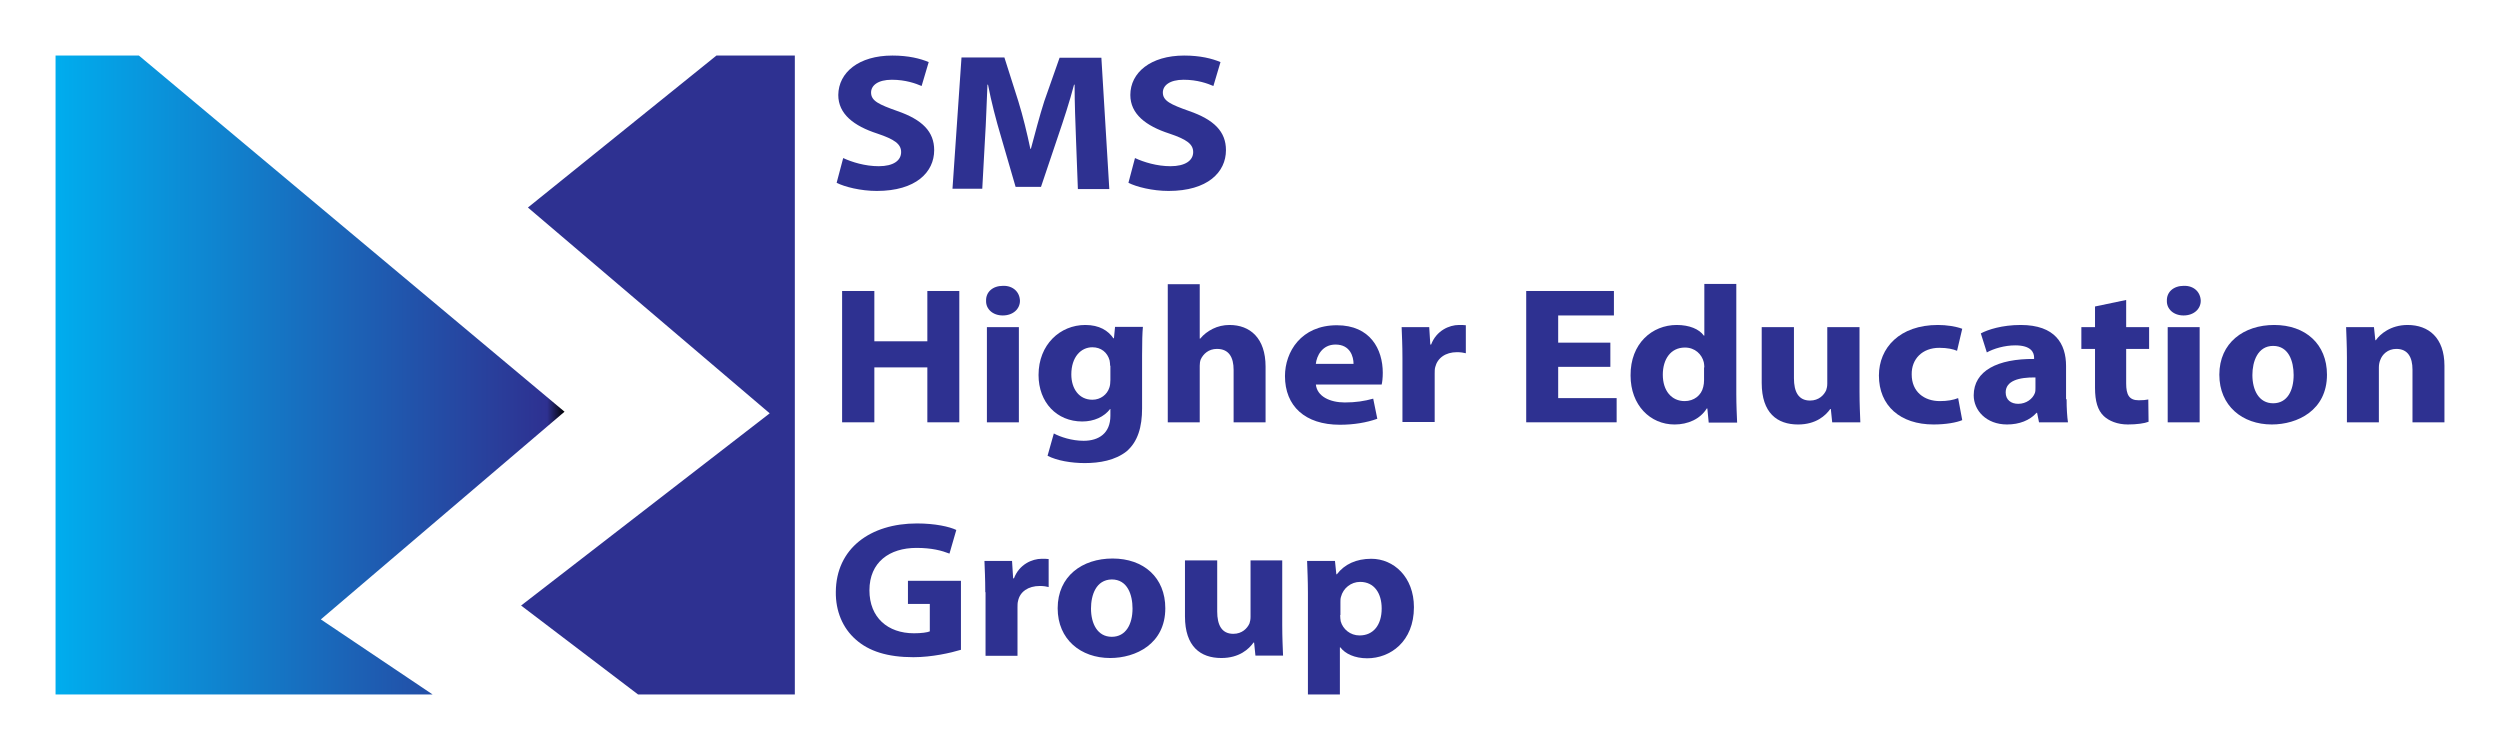 <svg width="180" height="54" viewBox="0 0 180 54" fill="none" xmlns="http://www.w3.org/2000/svg">
<g filter="url(#filter0_d_60_296)">
<path d="M4 0V46H31.145L23.1 40.597L40.646 25.643L10 0H4Z" fill="url(#paint0_linear_60_296)"/>
<path d="M57.228 0V46H45.938L37.519 39.599L55.419 25.76L38.01 10.942L51.583 0H57.228Z" fill="#2E3191"/>
<path d="M60.71 7.38C61.34 7.673 62.284 7.967 63.268 7.967C64.33 7.967 64.881 7.556 64.881 6.949C64.881 6.362 64.389 6.029 63.169 5.618C61.477 5.07 60.356 4.209 60.356 2.838C60.376 1.214 61.832 0 64.251 0C65.412 0 66.257 0.215 66.867 0.47L66.356 2.192C65.943 2.016 65.215 1.742 64.212 1.742C63.209 1.742 62.717 2.153 62.717 2.662C62.717 3.269 63.287 3.523 64.605 3.993C66.415 4.62 67.261 5.481 67.261 6.812C67.261 8.397 65.943 9.748 63.13 9.748C61.969 9.748 60.809 9.454 60.238 9.161L60.71 7.38Z" fill="#2E3191"/>
<path d="M77.47 5.97C77.43 4.835 77.371 3.465 77.371 2.094H77.332C77.017 3.308 76.565 4.678 76.191 5.774L74.952 9.454H73.123L72.06 5.794C71.726 4.678 71.372 3.328 71.136 2.094H71.097C71.037 3.367 70.998 4.835 70.919 6.009L70.723 9.591H68.579L69.228 0.137H72.316L73.319 3.289C73.654 4.365 73.949 5.598 74.185 6.714H74.224C74.519 5.618 74.854 4.326 75.188 3.289L76.29 0.157H79.299L79.87 9.611H77.607L77.47 5.97Z" fill="#2E3191"/>
<path d="M81.719 7.38C82.348 7.673 83.292 7.967 84.276 7.967C85.338 7.967 85.909 7.556 85.909 6.949C85.909 6.362 85.417 6.029 84.197 5.618C82.505 5.07 81.384 4.209 81.384 2.838C81.384 1.233 82.84 0 85.259 0C86.42 0 87.266 0.215 87.876 0.47L87.364 2.192C86.951 2.016 86.223 1.742 85.22 1.742C84.217 1.742 83.725 2.153 83.725 2.662C83.725 3.269 84.296 3.523 85.614 3.993C87.423 4.62 88.269 5.481 88.269 6.812C88.269 8.397 86.951 9.748 84.138 9.748C82.978 9.748 81.817 9.454 81.247 9.161L81.719 7.38Z" fill="#2E3191"/>
<path d="M62.953 16.951V20.573H66.769V16.951H69.07V26.406H66.769V22.452H62.953V26.406H60.632V16.951H62.953Z" fill="#2E3191"/>
<path d="M73.437 17.656C73.437 18.243 72.945 18.713 72.198 18.713C71.47 18.713 70.978 18.243 70.998 17.656C70.978 17.03 71.47 16.58 72.218 16.58C72.945 16.56 73.418 17.03 73.437 17.656ZM71.057 26.406V19.555H73.359V26.406H71.057Z" fill="#2E3191"/>
<path d="M82.23 25.408C82.23 26.719 81.935 27.796 81.109 28.5C80.283 29.146 79.181 29.342 78.099 29.342C77.135 29.342 76.093 29.166 75.424 28.814L75.876 27.209C76.349 27.463 77.175 27.737 78.021 27.737C79.122 27.737 79.948 27.189 79.948 25.936V25.447H79.929C79.496 26.014 78.768 26.347 77.922 26.347C76.093 26.347 74.775 24.977 74.775 23C74.775 20.808 76.329 19.398 78.139 19.398C79.162 19.398 79.791 19.809 80.165 20.357H80.204L80.283 19.535H82.289C82.25 19.966 82.23 20.553 82.23 21.571V25.408ZM79.929 22.334C79.929 22.197 79.909 22.06 79.889 21.943C79.732 21.375 79.279 21.003 78.65 21.003C77.824 21.003 77.135 21.708 77.135 22.961C77.135 23.979 77.686 24.781 78.65 24.781C79.24 24.781 79.712 24.409 79.87 23.92C79.929 23.763 79.948 23.548 79.948 23.352V22.334H79.929Z" fill="#2E3191"/>
<path d="M84.079 16.462H86.381V20.377H86.42C86.656 20.083 86.971 19.849 87.325 19.672C87.679 19.496 88.092 19.398 88.525 19.398C90 19.398 91.121 20.338 91.121 22.393V26.406H88.82V22.628C88.82 21.728 88.485 21.121 87.62 21.121C87.01 21.121 86.636 21.493 86.459 21.865C86.4 22.002 86.381 22.178 86.381 22.334V26.406H84.079V16.462V16.462Z" fill="#2E3191"/>
<path d="M94.74 23.665C94.819 24.546 95.763 24.977 96.826 24.977C97.612 24.977 98.242 24.879 98.871 24.703L99.166 26.151C98.399 26.425 97.475 26.582 96.471 26.582C93.954 26.582 92.518 25.231 92.518 23.078C92.518 21.336 93.678 19.418 96.255 19.418C98.655 19.418 99.56 21.14 99.56 22.843C99.56 23.215 99.52 23.528 99.481 23.685H94.74V23.665ZM97.455 22.197C97.455 21.688 97.219 20.808 96.157 20.808C95.193 20.808 94.799 21.63 94.74 22.197H97.455Z" fill="#2E3191"/>
<path d="M100.976 21.806C100.976 20.788 100.937 20.142 100.917 19.555H102.904L102.982 20.808H103.041C103.415 19.809 104.34 19.398 105.048 19.398C105.264 19.398 105.363 19.398 105.54 19.418V21.434C105.382 21.395 105.166 21.356 104.91 21.356C104.064 21.356 103.494 21.786 103.336 22.432C103.297 22.569 103.297 22.745 103.297 22.902V26.386H100.976V21.806Z" fill="#2E3191"/>
<path d="M115.946 22.413H112.189V24.664H116.398V26.406H109.887V16.951H116.202V18.713H112.189V20.671H115.946V22.413Z" fill="#2E3191"/>
<path d="M125.014 16.462V24.37C125.014 25.134 125.053 25.956 125.073 26.425H123.027L122.929 25.408H122.889C122.417 26.171 121.532 26.563 120.568 26.563C118.817 26.563 117.401 25.173 117.401 23.039C117.381 20.729 118.955 19.398 120.725 19.398C121.63 19.398 122.338 19.692 122.673 20.162H122.712V16.443H125.014V16.462ZM122.712 22.452C122.712 22.334 122.692 22.178 122.673 22.08C122.535 21.512 122.043 21.023 121.316 21.023C120.273 21.023 119.722 21.884 119.722 22.98C119.722 24.135 120.352 24.879 121.296 24.879C121.965 24.879 122.496 24.468 122.633 23.861C122.673 23.705 122.692 23.548 122.692 23.372V22.452H122.712Z" fill="#2E3191"/>
<path d="M131.918 26.406L131.819 25.447H131.78C131.446 25.917 130.757 26.563 129.459 26.563C127.964 26.563 126.843 25.741 126.843 23.568V19.555H129.164V23.235C129.164 24.194 129.479 24.84 130.324 24.84C130.954 24.84 131.328 24.448 131.485 24.096C131.524 23.979 131.564 23.822 131.564 23.626V19.555H133.885V24.214C133.885 25.114 133.924 25.838 133.944 26.406H131.918Z" fill="#2E3191"/>
<path d="M141.281 26.249C140.868 26.425 140.101 26.562 139.216 26.562C136.816 26.562 135.282 25.212 135.282 23.039C135.282 21.043 136.777 19.398 139.531 19.398C140.14 19.398 140.809 19.496 141.281 19.672L140.908 21.258C140.632 21.14 140.219 21.043 139.629 21.043C138.409 21.043 137.623 21.845 137.642 22.961C137.642 24.214 138.547 24.879 139.668 24.879C140.219 24.879 140.632 24.801 140.986 24.664L141.281 26.249Z" fill="#2E3191"/>
<path d="M148.795 24.742C148.795 25.408 148.835 26.034 148.894 26.406H146.809L146.671 25.721H146.632C146.14 26.269 145.392 26.562 144.507 26.562C143.012 26.562 142.107 25.545 142.107 24.468C142.107 22.687 143.838 21.826 146.455 21.845V21.747C146.455 21.375 146.238 20.866 145.097 20.866C144.33 20.866 143.543 21.101 143.052 21.375L142.619 20.005C143.13 19.731 144.153 19.398 145.491 19.398C147.969 19.398 148.756 20.749 148.756 22.354V24.742H148.795ZM146.553 23.176C145.333 23.157 144.409 23.431 144.409 24.253C144.409 24.801 144.802 25.075 145.314 25.075C145.884 25.075 146.356 24.723 146.514 24.292C146.553 24.174 146.553 24.057 146.553 23.92V23.176V23.176Z" fill="#2E3191"/>
<path d="M153.084 17.597V19.555H154.736V21.121H153.084V23.607C153.084 24.429 153.3 24.82 153.989 24.82C154.284 24.82 154.5 24.801 154.677 24.762L154.697 26.367C154.402 26.484 153.851 26.562 153.202 26.562C152.454 26.562 151.845 26.308 151.471 25.956C151.038 25.545 150.841 24.899 150.841 23.92V21.121H149.858V19.555H150.841V18.067L153.084 17.597Z" fill="#2E3191"/>
<path d="M158.454 17.656C158.454 18.243 157.962 18.713 157.215 18.713C156.487 18.713 155.995 18.243 156.015 17.656C155.995 17.03 156.487 16.58 157.234 16.58C157.962 16.56 158.434 17.03 158.454 17.656ZM156.074 26.406V19.555H158.375V26.406H156.074Z" fill="#2E3191"/>
<path d="M167.542 22.98C167.542 25.545 165.417 26.562 163.568 26.562C161.464 26.562 159.792 25.231 159.792 22.98C159.792 20.671 161.562 19.398 163.745 19.398C165.988 19.398 167.542 20.768 167.542 22.98ZM162.172 23C162.172 24.096 162.644 25.036 163.667 25.036C164.69 25.036 165.142 24.116 165.142 23C165.142 22.021 164.788 20.905 163.667 20.905C162.545 20.905 162.172 22.041 162.172 23Z" fill="#2E3191"/>
<path d="M168.978 21.747C168.978 20.886 168.939 20.162 168.919 19.555H170.925L171.024 20.494H171.063C171.358 20.064 172.125 19.398 173.345 19.398C174.859 19.398 176 20.318 176 22.334V26.406H173.699V22.608C173.699 21.728 173.365 21.121 172.538 21.121C171.909 21.121 171.515 21.532 171.378 21.923C171.319 22.06 171.279 22.256 171.279 22.452V26.406H168.978V21.747V21.747Z" fill="#2E3191"/>
<path d="M69.169 42.79C68.461 43.005 67.103 43.318 65.766 43.318C63.897 43.318 62.559 42.888 61.615 42.046C60.671 41.224 60.16 39.991 60.179 38.62C60.199 35.489 62.658 33.688 66.021 33.688C67.339 33.688 68.362 33.922 68.854 34.157L68.362 35.86C67.811 35.645 67.103 35.449 65.982 35.449C64.054 35.449 62.599 36.467 62.599 38.503C62.599 40.46 63.917 41.596 65.805 41.596C66.336 41.596 66.769 41.537 66.946 41.459V39.482H65.372V37.818H69.188V42.79H69.169Z" fill="#2E3191"/>
<path d="M70.939 38.64C70.939 37.622 70.9 36.976 70.88 36.389H72.867L72.946 37.642H73.005C73.379 36.643 74.303 36.232 75.011 36.232C75.228 36.232 75.326 36.232 75.503 36.252V38.268C75.346 38.229 75.149 38.19 74.874 38.19C74.028 38.19 73.438 38.601 73.3 39.266C73.26 39.403 73.26 39.58 73.26 39.736V43.22H70.959V38.64H70.939Z" fill="#2E3191"/>
<path d="M83.902 39.795C83.902 42.359 81.778 43.377 79.929 43.377C77.824 43.377 76.152 42.046 76.152 39.795C76.152 37.485 77.922 36.213 80.106 36.213C82.348 36.213 83.902 37.583 83.902 39.795ZM78.552 39.815C78.552 40.911 79.024 41.85 80.047 41.85C81.07 41.85 81.542 40.93 81.542 39.815C81.542 38.836 81.188 37.72 80.047 37.72C78.906 37.74 78.552 38.855 78.552 39.815Z" fill="#2E3191"/>
<path d="M90.393 43.22L90.295 42.261H90.256C89.921 42.731 89.233 43.377 87.935 43.377C86.44 43.377 85.318 42.555 85.318 40.382V36.35H87.639V40.03C87.639 40.989 87.954 41.635 88.8 41.635C89.43 41.635 89.803 41.243 89.961 40.891C90 40.774 90.039 40.617 90.039 40.421V36.35H92.321V41.008C92.321 41.909 92.36 42.633 92.38 43.201H90.393V43.22Z" fill="#2E3191"/>
<path d="M94.17 38.679C94.17 37.779 94.131 37.015 94.111 36.389H96.118L96.216 37.348H96.255C96.806 36.624 97.652 36.232 98.734 36.232C100.347 36.232 101.803 37.544 101.803 39.717C101.803 42.203 100.091 43.397 98.439 43.397C97.534 43.397 96.846 43.064 96.511 42.614H96.472V46H94.17V38.679ZM96.492 40.284C96.492 40.46 96.511 40.597 96.531 40.734C96.688 41.302 97.219 41.752 97.888 41.752C98.891 41.752 99.481 40.989 99.481 39.814C99.481 38.718 98.95 37.896 97.927 37.896C97.278 37.896 96.708 38.346 96.55 38.973C96.511 39.09 96.511 39.227 96.511 39.345V40.284H96.492Z" fill="#2E3191"/>
</g>
<defs>
<filter id="filter0_d_60_296" x="0" y="0" width="180" height="54" filterUnits="userSpaceOnUse" color-interpolation-filters="sRGB">
<feFlood flood-opacity="0" result="BackgroundImageFix"/>
<feColorMatrix in="SourceAlpha" type="matrix" values="0 0 0 0 0 0 0 0 0 0 0 0 0 0 0 0 0 0 127 0" result="hardAlpha"/>
<feOffset dy="4"/>
<feGaussianBlur stdDeviation="2"/>
<feComposite in2="hardAlpha" operator="out"/>
<feColorMatrix type="matrix" values="0 0 0 0 0 0 0 0 0 0 0 0 0 0 0 0 0 0 0.25 0"/>
<feBlend mode="normal" in2="BackgroundImageFix" result="effect1_dropShadow_60_296"/>
<feBlend mode="normal" in="SourceGraphic" in2="effect1_dropShadow_60_296" result="shape"/>
</filter>
<linearGradient id="paint0_linear_60_296" x1="4" y1="23.002" x2="40.645" y2="23.002" gradientUnits="userSpaceOnUse">
<stop stop-color="#00ADEE"/>
<stop offset="0.966" stop-color="#2E3191"/>
<stop offset="1"/>
</linearGradient>
</defs>
</svg>
